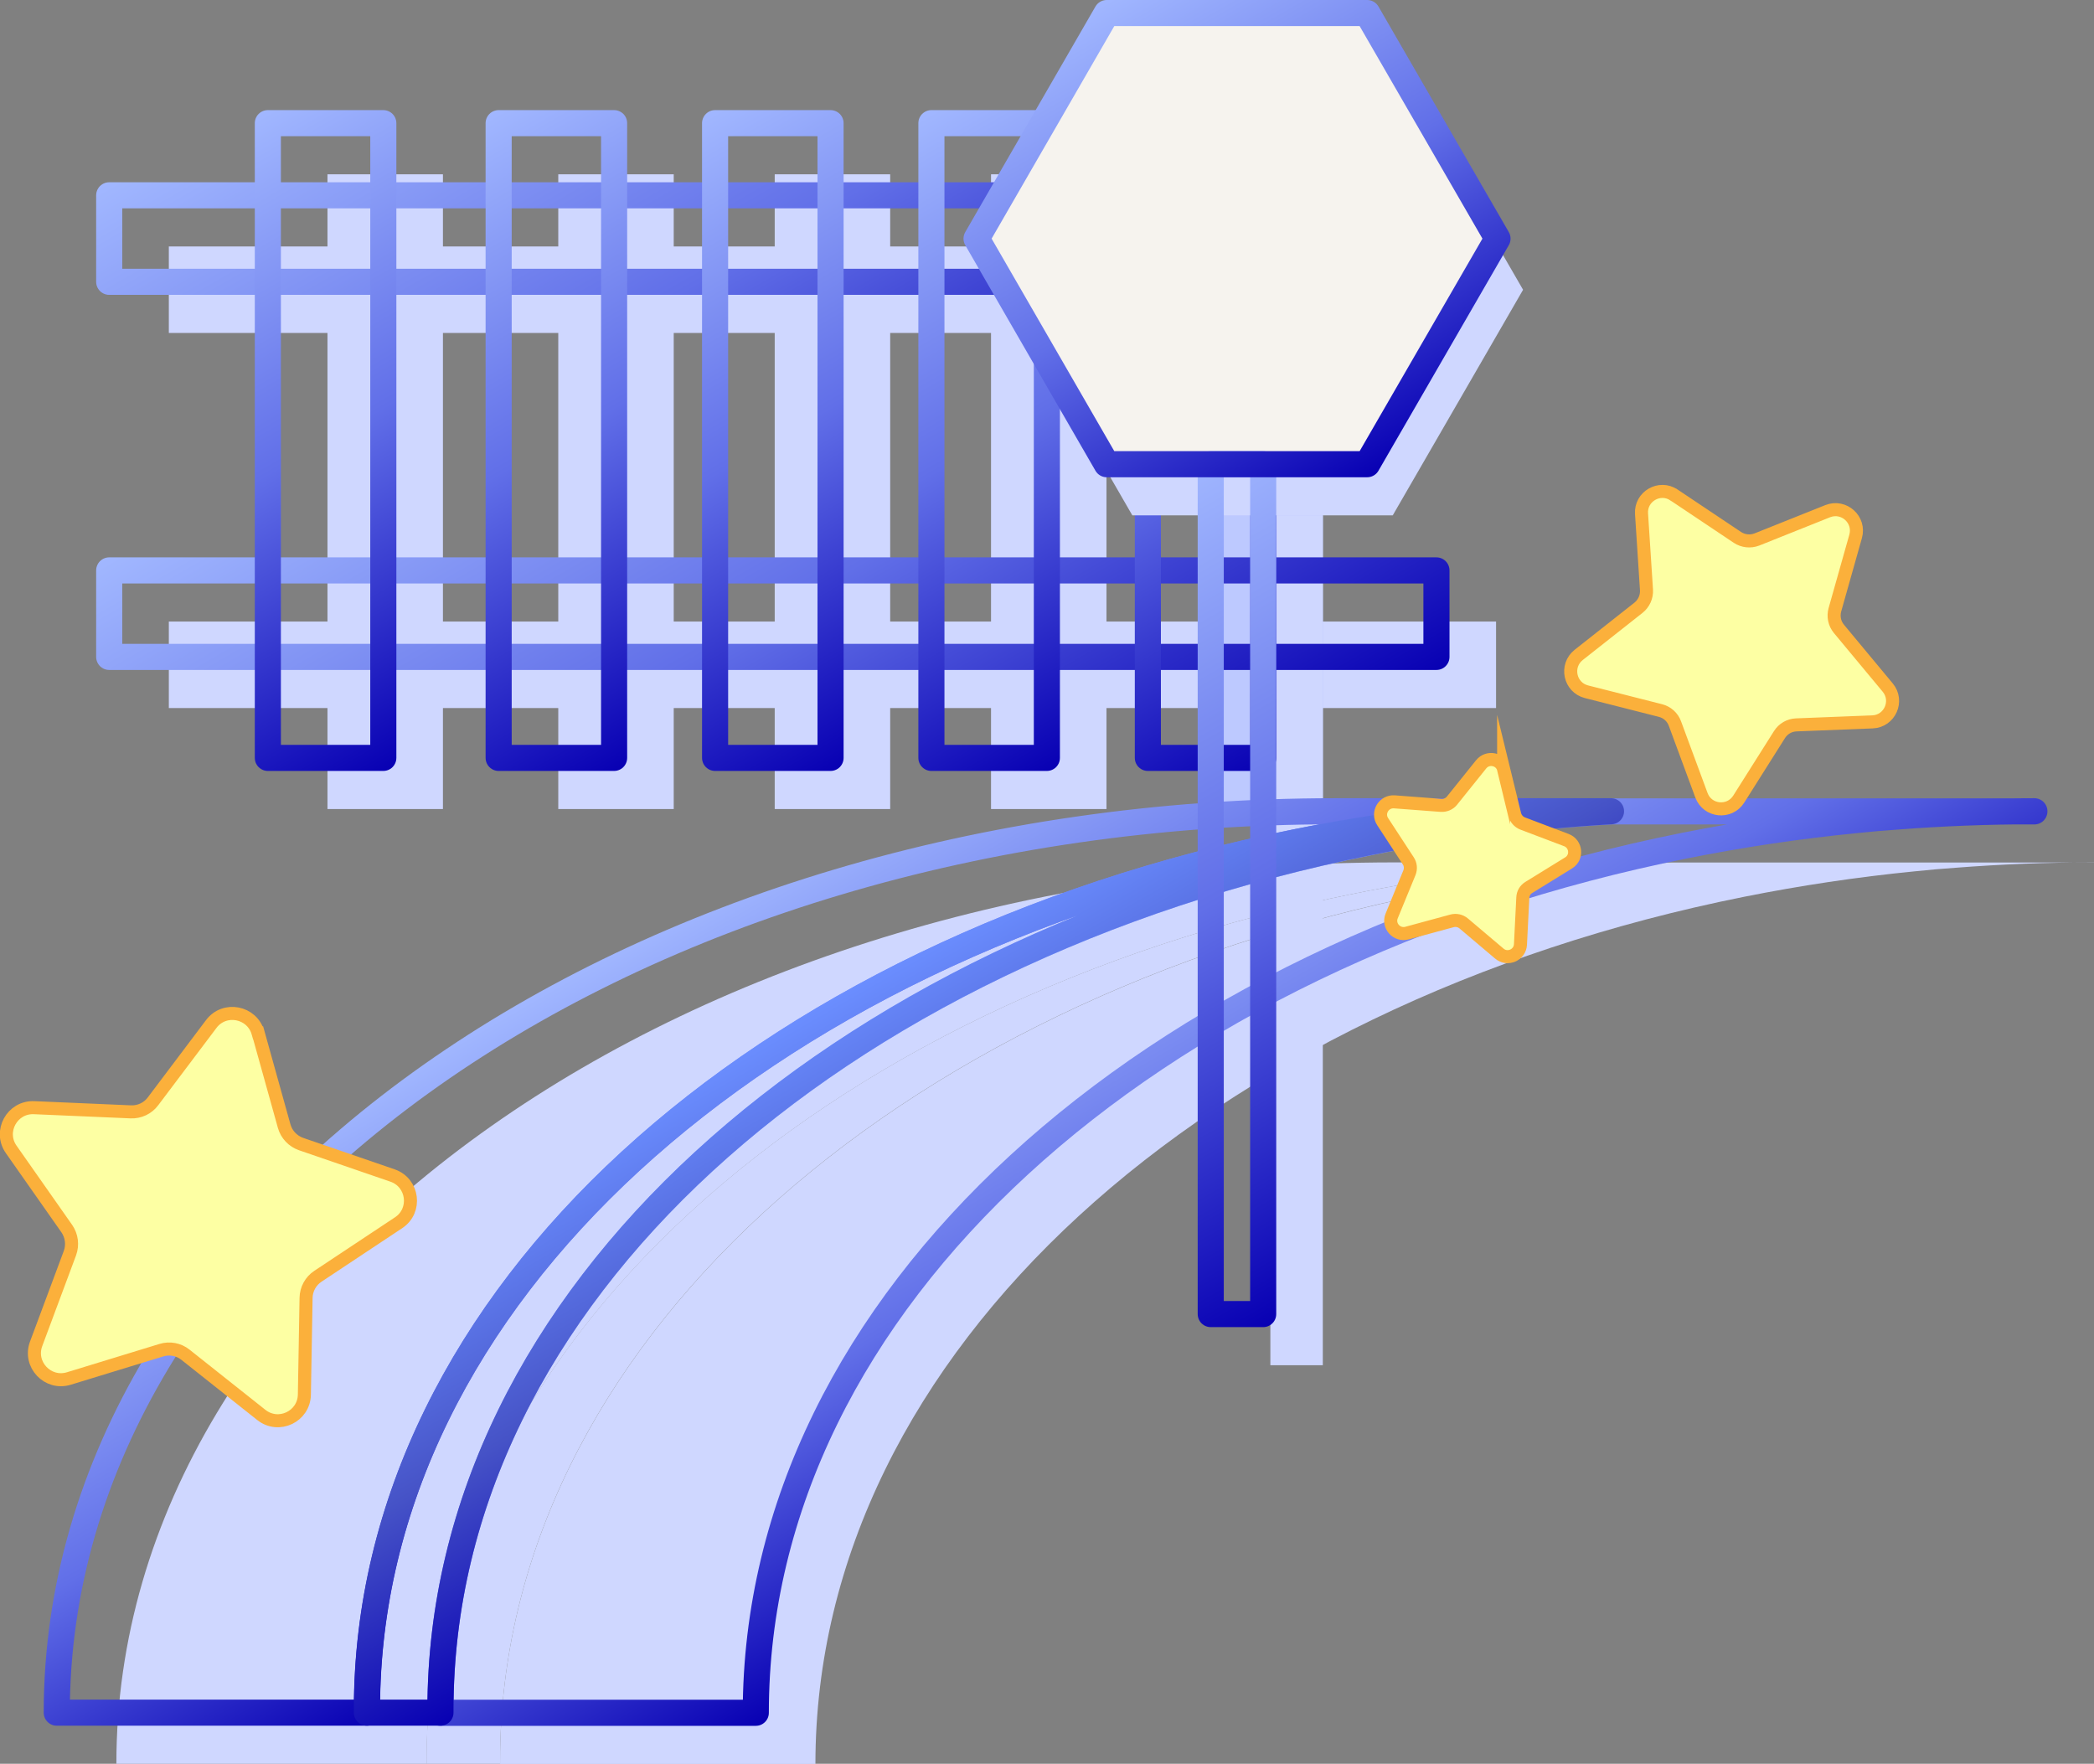 <?xml version="1.0" encoding="UTF-8"?>
<svg id="Layer_1" data-name="Layer 1" xmlns="http://www.w3.org/2000/svg" xmlns:xlink="http://www.w3.org/1999/xlink" viewBox="0 0 160.5 135.19">
  <rect x="0" y="0" width="160.5" height="135.19" fill="#808080" stroke="none"/>
  <defs>
    <style>
      .cls-1 {
        fill: #bdc9ff;
      }

      .cls-2 {
        fill: #cfd7ff;
      }

      .cls-3 {
        stroke: url(#linear-gradient-12);
      }

      .cls-3, .cls-4, .cls-5, .cls-6, .cls-7, .cls-8, .cls-9, .cls-10, .cls-11, .cls-12, .cls-13, .cls-14 {
        fill: none;
        stroke-linejoin: round;
        stroke-width: 2px;
      }

      .cls-4 {
        stroke: url(#linear-gradient-9);
      }

      .cls-5 {
        stroke: url(#linear-gradient-5);
      }

      .cls-6 {
        stroke: url(#linear-gradient);
      }

      .cls-7 {
        stroke: url(#linear-gradient-2);
      }

      .cls-8 {
        stroke: url(#linear-gradient-4);
      }

      .cls-15 {
        fill: #f6f3ee;
      }

      .cls-9 {
        stroke: url(#linear-gradient-6);
      }

      .cls-10 {
        stroke: url(#linear-gradient-10);
      }

      .cls-11 {
        stroke: url(#linear-gradient-7);
      }

      .cls-12 {
        stroke: url(#linear-gradient-11);
      }

      .cls-16 {
        fill: #fdffa3;
        stroke: #fbb03b;
        stroke-miterlimit: 10;
      }

      .cls-13 {
        stroke: url(#linear-gradient-3);
      }

      .cls-14 {
        stroke: url(#linear-gradient-8);
      }
    </style>
    <linearGradient id="linear-gradient" x1="44.58" y1="-7.09" x2="73.88" y2="43.67" gradientUnits="userSpaceOnUse">
      <stop offset="0" stop-color="#a1b7ff"/>
      <stop offset=".5" stop-color="#616fe8"/>
      <stop offset="1" stop-color="#0800b3"/>
    </linearGradient>
    <linearGradient id="linear-gradient-2" y1="21.66" y2="72.42" xlink:href="#linear-gradient"/>
    <linearGradient id="linear-gradient-3" x1="12.81" y1="12.74" x2="37.09" y2="54.8" xlink:href="#linear-gradient"/>
    <linearGradient id="linear-gradient-4" x1="30.5" y1="12.74" x2="54.78" y2="54.8" xlink:href="#linear-gradient"/>
    <linearGradient id="linear-gradient-5" x1="47.09" y1="12.74" x2="71.37" y2="54.8" xlink:href="#linear-gradient"/>
    <linearGradient id="linear-gradient-6" x1="63.68" y1="12.74" x2="87.95" y2="54.8" xlink:href="#linear-gradient"/>
    <linearGradient id="linear-gradient-7" x1="80.26" y1="12.74" x2="104.54" y2="54.8" xlink:href="#linear-gradient"/>
    <linearGradient id="linear-gradient-8" x1="47.2" y1="72.65" x2="68.31" y2="109.22" xlink:href="#linear-gradient"/>
    <linearGradient id="linear-gradient-9" x1="79.75" y1="70.59" x2="101.07" y2="107.52" xlink:href="#linear-gradient"/>
    <linearGradient id="linear-gradient-10" x1="64.06" y1="76.39" x2="80.75" y2="105.3" gradientUnits="userSpaceOnUse">
      <stop offset="0" stop-color="#6b8eff"/>
      <stop offset=".5" stop-color="#4653c7"/>
      <stop offset="1" stop-color="#0800b3"/>
    </linearGradient>
    <linearGradient id="linear-gradient-11" x1="79.71" y1="41.98" x2="109.92" y2="94.31" xlink:href="#linear-gradient"/>
    <linearGradient id="linear-gradient-12" x1="84.33" y1=".13" x2="105.29" y2="36.44" xlink:href="#linear-gradient"/>
  </defs>
  <rect class="cls-2" x="12.94" y="18.89" width="101.73" height="6.63"/>
  <rect class="cls-2" x="12.94" y="47.64" width="101.73" height="6.63"/>
  <rect class="cls-2" x="25.1" y="13.36" width="8.85" height="48.65"/>
  <rect class="cls-2" x="42.79" y="13.36" width="8.85" height="48.65"/>
  <rect class="cls-2" x="59.38" y="13.36" width="8.85" height="48.65"/>
  <rect class="cls-2" x="75.96" y="13.36" width="8.85" height="48.65"/>
  <rect class="cls-1" x="92.55" y="13.36" width="8.85" height="48.65"/>
  <path class="cls-2" d="M32.69,134.94v.25H8.92c0-38.16,43.88-69.09,98-69.09h15.5c-6.36,.37-12.55,1.17-18.51,2.37-41.1,8.21-71.21,34.87-71.21,66.47Z"/>
  <rect class="cls-2" x="97.37" y="39.5" width="4.02" height="65.14"/>
  <path class="cls-2" d="M160.5,66.1c-3.58,0-7.11,.14-10.59,.41-1.03,.07-2.06,.16-3.09,.27h-.01c-4.47,.44-8.84,1.1-13.1,1.95-41.1,8.21-71.21,34.87-71.21,66.47h-24.17v-.25c0-31.6,30.11-58.26,71.21-66.47,5.96-1.2,12.15-2,18.51-2.37h32.45Z"/>
  <path class="cls-2" d="M128.05,66.1c-6.36,.37-12.55,1.17-18.51,2.37-41.1,8.21-71.21,34.87-71.21,66.47v.25h-5.64v-.25c0-31.6,30.11-58.26,71.21-66.47,5.96-1.2,12.15-2,18.51-2.37h5.64Z"/>
  <rect class="cls-6" x="8.37" y="14.97" width="101.73" height="6.63"/>
  <rect class="cls-7" x="8.37" y="43.72" width="101.73" height="6.63"/>
  <rect class="cls-13" x="20.53" y="9.44" width="8.85" height="48.65"/>
  <rect class="cls-8" x="38.22" y="9.44" width="8.85" height="48.65"/>
  <rect class="cls-5" x="54.81" y="9.44" width="8.85" height="48.65"/>
  <rect class="cls-9" x="71.39" y="9.44" width="8.85" height="48.65"/>
  <rect class="cls-11" x="87.98" y="9.44" width="8.85" height="48.65"/>
  <path class="cls-14" d="M28.12,131.02v.25H4.35c0-38.16,43.88-69.09,98-69.09h15.5c-6.36,.37-12.55,1.17-18.51,2.37-41.1,8.21-71.21,34.87-71.21,66.47Z"/>
  <path class="cls-4" d="M155.93,62.18c-3.58,0-7.11,.14-10.59,.41-1.03,.07-2.06,.16-3.09,.27h-.01c-4.47,.44-8.84,1.1-13.1,1.95-41.1,8.21-71.21,34.87-71.21,66.47h-24.17v-.25c0-31.6,30.11-58.26,71.21-66.47,5.96-1.2,12.15-2,18.51-2.37h32.45Z"/>
  <path class="cls-10" d="M123.48,62.18c-6.36,.37-12.55,1.17-18.51,2.37-41.1,8.21-71.21,34.87-71.21,66.47v.25h-5.64v-.25c0-31.6,30.11-58.26,71.21-66.47,5.96-1.2,12.15-2,18.51-2.37h5.64Z"/>
  <polygon class="cls-2" points="106.75 4.92 86.79 4.92 76.81 22.21 86.79 39.5 106.75 39.5 116.74 22.21 106.75 4.92"/>
  <polygon class="cls-15" points="104.75 .92 84.79 .92 74.81 18.21 84.79 35.5 104.75 35.5 114.74 18.21 104.75 .92"/>
  <path class="cls-16" d="M19.79,79.17l1.99,7.14c.18,.65,.67,1.16,1.3,1.38l7.01,2.41c1.59,.55,1.87,2.69,.46,3.62l-6.18,4.1c-.56,.37-.9,.99-.91,1.66l-.13,7.41c-.03,1.69-1.98,2.61-3.3,1.56l-5.81-4.61c-.52-.42-1.22-.55-1.86-.35l-7.09,2.17c-1.61,.49-3.09-1.08-2.5-2.66l2.59-6.95c.23-.63,.14-1.33-.24-1.88l-4.26-6.07c-.97-1.38,.07-3.27,1.75-3.2l7.41,.32c.67,.03,1.31-.27,1.71-.81l4.46-5.92c1.01-1.35,3.13-.95,3.59,.68Z"/>
  <path class="cls-16" d="M128.31,37.94l4.86,3.25c.44,.29,.99,.35,1.49,.16l5.43-2.17c1.24-.49,2.5,.65,2.14,1.93l-1.59,5.63c-.14,.51-.03,1.05,.31,1.46l3.74,4.5c.85,1.02,.16,2.58-1.17,2.63l-5.84,.23c-.53,.02-1.01,.3-1.29,.75l-3.12,4.94c-.71,1.12-2.4,.95-2.86-.3l-2.03-5.49c-.18-.5-.6-.87-1.11-1l-5.67-1.44c-1.29-.33-1.64-1.99-.6-2.82l4.59-3.62c.41-.33,.64-.84,.61-1.36l-.38-5.84c-.09-1.33,1.39-2.18,2.49-1.44Z"/>
  <path class="cls-16" d="M115.25,58.95l.85,3.48c.08,.31,.3,.57,.61,.69l3.35,1.27c.76,.29,.86,1.33,.17,1.75l-3.05,1.88c-.28,.17-.45,.46-.46,.79l-.18,3.58c-.04,.81-1,1.23-1.62,.7l-2.73-2.31c-.25-.21-.58-.28-.89-.2l-3.46,.94c-.79,.21-1.48-.57-1.17-1.32l1.36-3.31c.12-.3,.09-.64-.09-.91l-1.96-3c-.45-.68,.08-1.58,.9-1.52l3.57,.27c.32,.02,.64-.11,.84-.36l2.24-2.79c.51-.63,1.53-.41,1.72,.38Z"/>
  <rect class="cls-12" x="92.8" y="35.58" width="4.02" height="65.14"/>
  <polygon class="cls-3" points="104.79 1 84.83 1 74.85 18.29 84.83 35.58 104.79 35.58 114.78 18.29 104.79 1"/>
</svg>